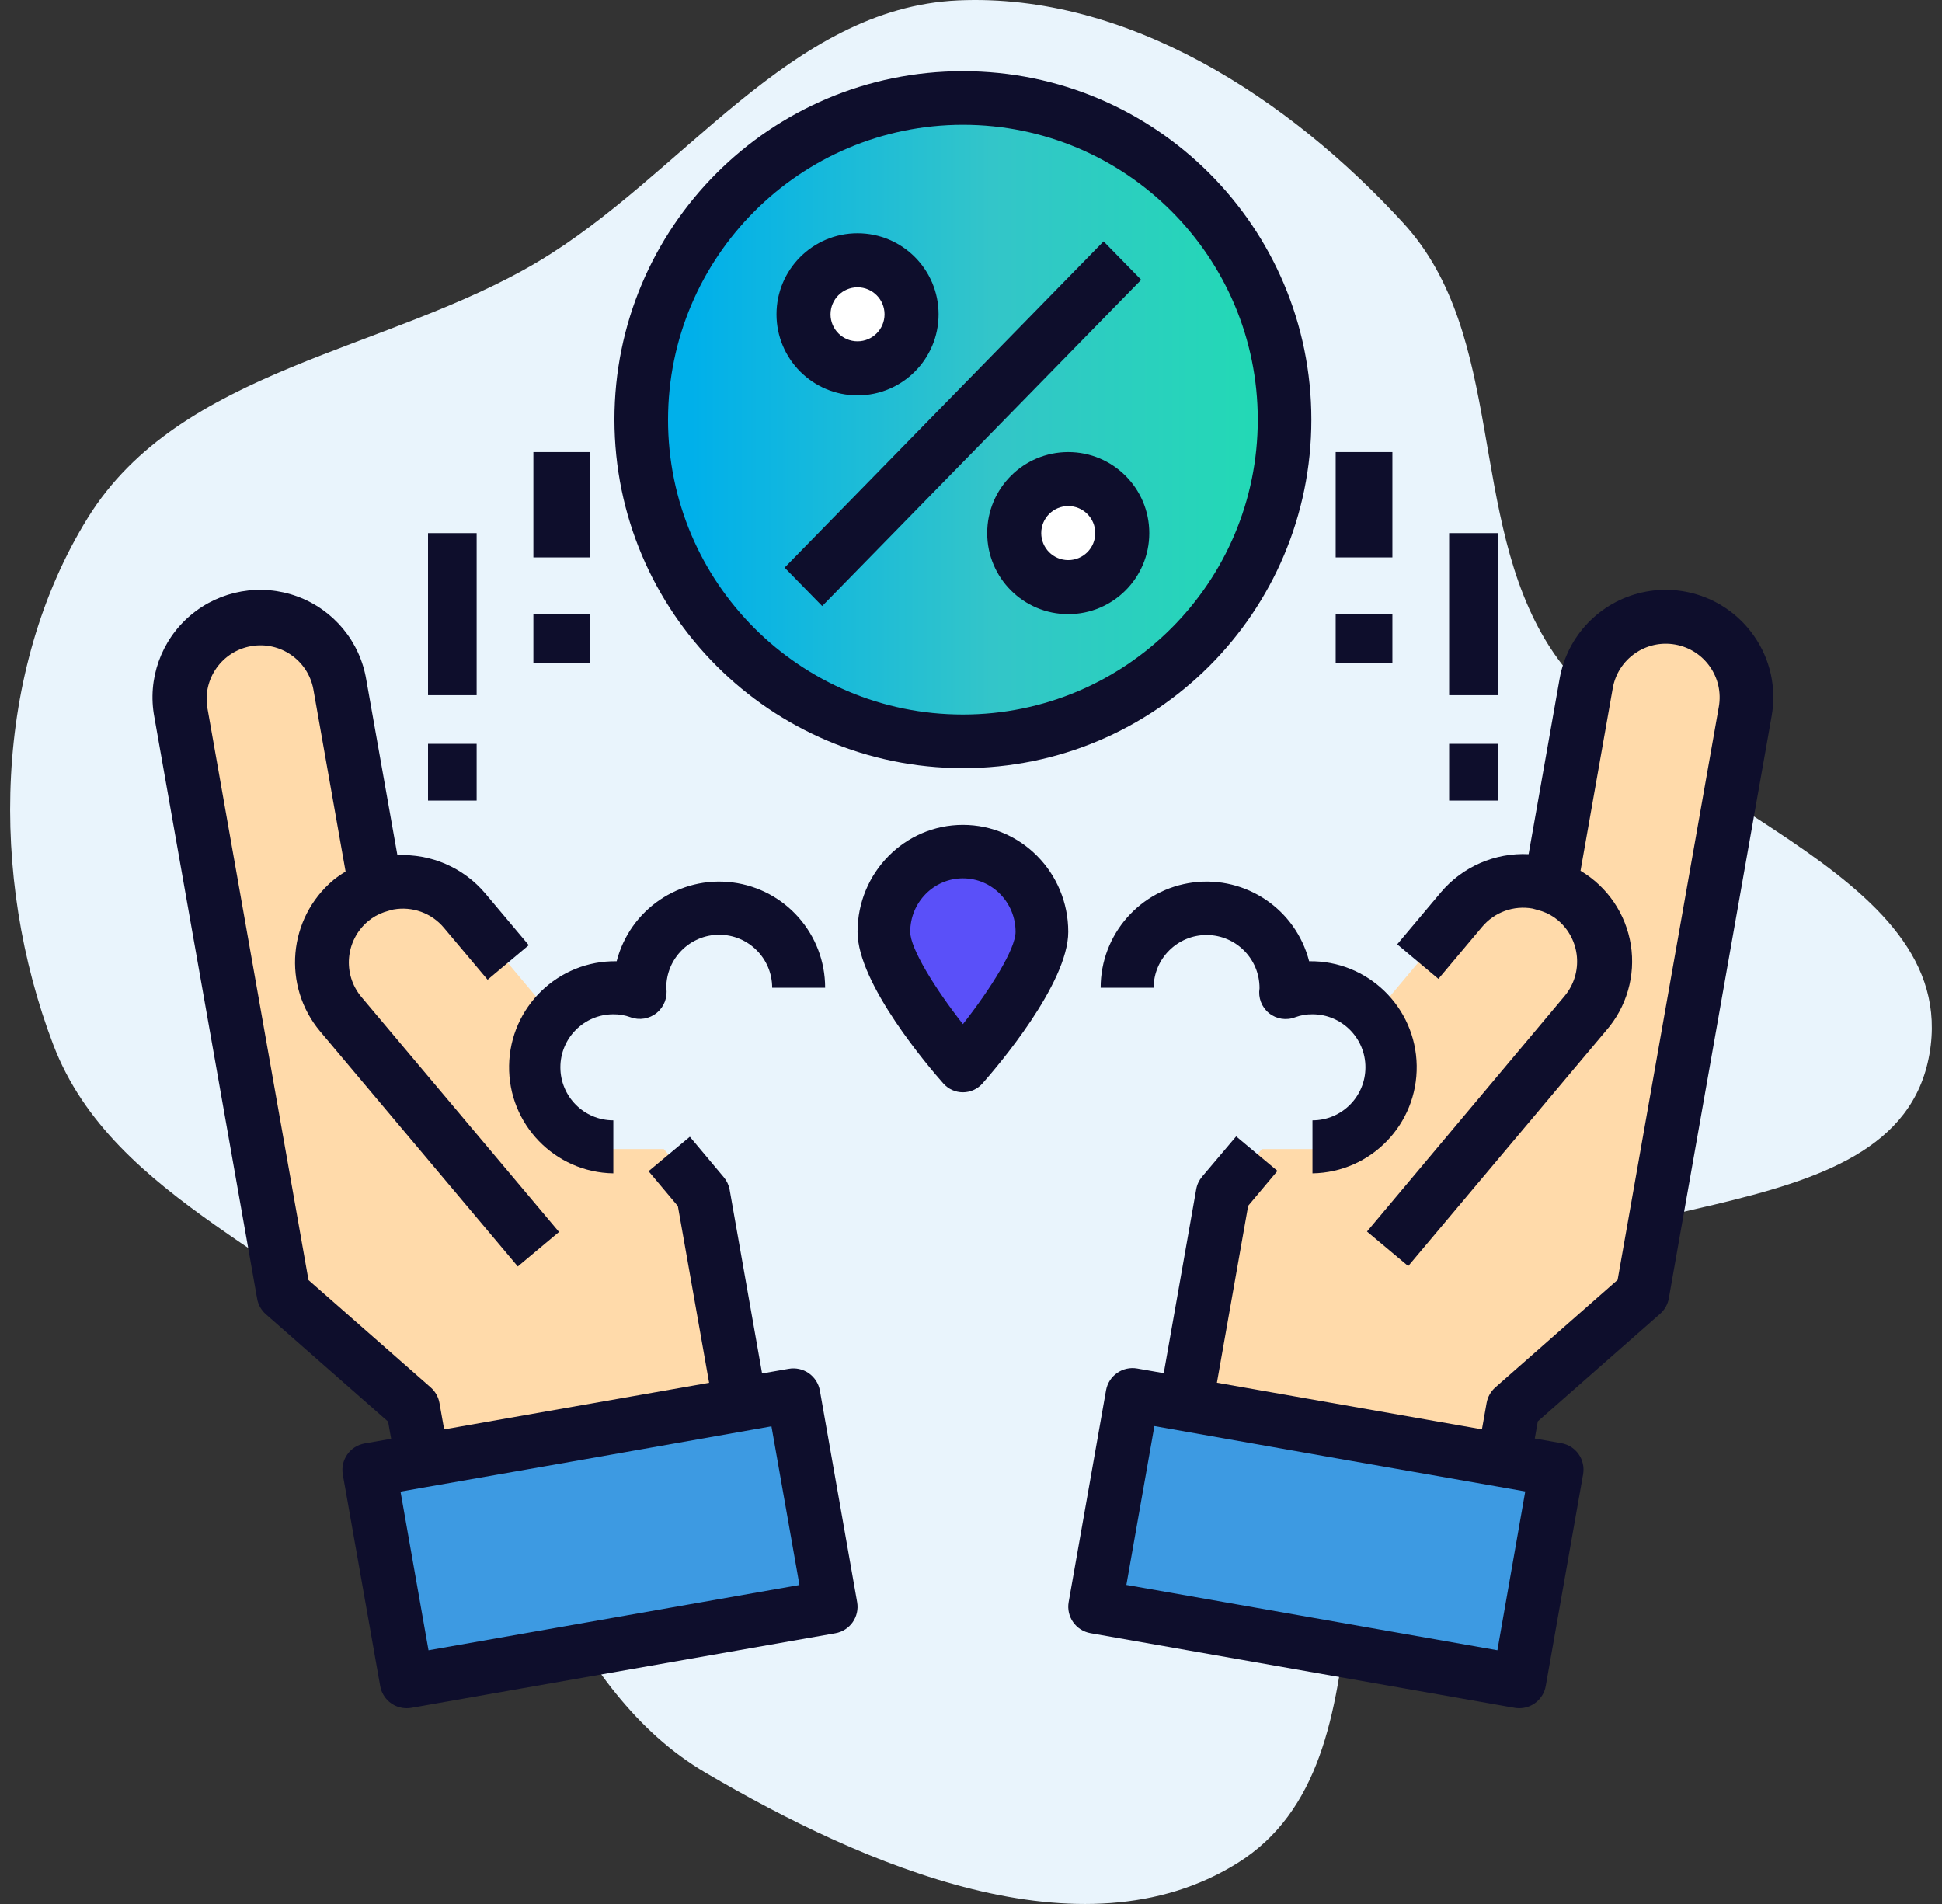 <svg width="102" height="100" viewBox="0 0 102 100" fill="none" xmlns="http://www.w3.org/2000/svg">
<rect x="0" y="0" width="102" height="100" fill="#333333" stroke="none"/>
<path fill-rule="evenodd" clip-rule="evenodd" d="M50.328 0.02C59.219 -0.376 67.71 5.163 73.714 11.722C79.107 17.613 77.079 27.159 81.349 33.906C86.684 42.336 103.068 45.549 101.34 55.37C99.586 65.341 81.678 61.771 75.091 69.469C68.421 77.264 73.697 92.441 64.98 97.863C56.805 102.947 45.377 97.986 37.073 93.114C29.589 88.723 27.724 79.066 21.936 72.608C16.012 65.998 5.962 63.158 2.798 54.87C-0.566 46.056 -0.359 35.229 4.607 27.204C9.473 19.341 20.293 18.479 28.248 13.749C35.852 9.228 41.487 0.414 50.328 0.02Z" fill="#E9F4FC"/>
<path d="M67.601 22.254C67.601 31.539 59.978 39.067 50.575 39.067C41.172 39.067 33.549 31.539 33.549 22.254C33.549 12.968 41.172 5.44 50.575 5.44C59.978 5.44 67.601 12.968 67.601 22.254Z" fill="url(#paint0_linear)"/>
<path d="M50.575 44.6C52.925 44.6 54.831 46.53 54.831 48.91C54.831 51.295 50.575 56.093 50.575 56.093C50.575 56.093 46.318 51.295 46.318 48.91C46.318 46.53 48.224 44.6 50.575 44.6Z" fill="#5A50F9"/>
<path d="M41.406 73.119L43.338 84.132L21.433 88.017L19.502 77.004L22.24 76.515L38.669 73.608L41.406 73.119Z" fill="#3D9AE2"/>
<path d="M81.647 77.004L79.715 88.017L57.81 84.132L59.743 73.119L62.48 73.608L78.909 76.515L81.647 77.004Z" fill="#3D9AE2"/>
<path d="M28.915 53.249L34.567 59.992L36.71 62.545L38.656 73.591L21.994 76.524L21.515 73.746L14.735 67.779L9.35 37.224C8.946 34.922 10.482 32.727 12.783 32.322C15.083 31.916 17.276 33.455 17.68 35.757L19.555 46.379C19.771 46.283 19.999 46.217 20.232 46.181C21.721 45.917 23.238 46.471 24.207 47.634L28.915 53.249Z" fill="#FFDAAA"/>
<path d="M81.592 46.379L83.466 35.757C83.872 33.455 86.065 31.916 88.365 32.322C90.666 32.727 92.202 34.922 91.797 37.224L86.413 67.779L79.633 73.746L79.154 76.524L62.492 73.591L64.437 62.545L66.58 59.992L72.233 53.249L76.94 47.634C77.909 46.471 79.426 45.917 80.916 46.181C81.148 46.217 81.376 46.283 81.592 46.379Z" fill="#FFDAAA"/>
<path d="M59.087 27.787C59.087 29.315 57.848 30.554 56.32 30.554C54.792 30.554 53.554 29.315 53.554 27.787C53.554 26.259 54.792 25.02 56.32 25.02C57.848 25.02 59.087 26.259 59.087 27.787Z" fill="white"/>
<path d="M47.595 16.72C47.595 18.248 46.356 19.487 44.828 19.487C43.3 19.487 42.062 18.248 42.062 16.72C42.062 15.192 43.3 13.953 44.828 13.953C46.356 13.953 47.595 15.192 47.595 16.72Z" fill="white"/>
<path d="M68.904 51.835C68.413 51.839 67.926 51.93 67.467 52.104C67.467 52.014 67.494 51.927 67.494 51.835C67.497 49.759 66.009 47.985 63.976 47.64C61.942 47.294 59.958 48.479 59.285 50.441C59.2 50.441 59.12 50.416 59.034 50.416C56.698 50.416 54.804 52.322 54.804 54.673H46.344C46.344 52.322 44.45 50.416 42.114 50.416C42.028 50.416 41.948 50.436 41.863 50.441C41.19 48.479 39.206 47.294 37.172 47.64C35.139 47.985 33.651 49.759 33.654 51.835C33.654 51.927 33.676 52.014 33.681 52.104C33.221 51.93 32.735 51.839 32.245 51.835C29.909 51.835 28.015 53.741 28.015 56.092C28.015 58.443 29.909 60.35 32.245 60.35H68.904C71.24 60.35 73.134 58.443 73.134 56.092C73.134 53.741 71.24 51.835 68.904 51.835Z" fill="#E9F4FC"/>
<path d="M41.419 71.892L40.027 72.135L38.323 62.484C38.279 62.242 38.173 62.016 38.014 61.827L36.233 59.704L34.065 61.513L35.604 63.346L37.245 72.626L26.113 74.583L23.328 75.074L23.082 73.685C23.026 73.37 22.864 73.084 22.624 72.871L16.203 67.231L10.89 37.167C10.641 35.644 11.665 34.204 13.189 33.936C14.712 33.668 16.168 34.672 16.456 36.188L18.152 45.778C17.928 45.911 17.713 46.059 17.509 46.222C15.126 48.229 14.815 51.778 16.812 54.167L27.197 66.516L29.362 64.704L18.979 52.359C17.984 51.166 18.137 49.397 19.322 48.392C19.572 48.18 19.859 48.016 20.17 47.909C20.218 47.894 20.593 47.777 20.66 47.768C21.656 47.587 22.673 47.955 23.32 48.733L25.61 51.456L27.773 49.642L25.485 46.92C24.344 45.572 22.639 44.831 20.873 44.916L19.239 35.702C18.909 33.699 17.525 32.028 15.616 31.327C13.706 30.626 11.567 31.002 10.013 32.312C8.46 33.623 7.732 35.666 8.107 37.66L13.506 68.211C13.561 68.526 13.722 68.813 13.963 69.025L20.384 74.665L20.544 75.566L19.153 75.811C18.383 75.947 17.87 76.678 18.006 77.446L19.969 88.555C20.088 89.228 20.674 89.719 21.359 89.719C21.443 89.719 21.525 89.712 21.607 89.698L43.873 85.781C44.643 85.646 45.155 84.914 45.02 84.147L43.063 73.035C42.997 72.665 42.787 72.337 42.479 72.122C42.17 71.907 41.789 71.825 41.419 71.892ZM22.507 86.674L21.036 78.341L22.422 78.097L30.776 76.634L40.519 74.913L41.99 83.246L22.507 86.674Z" fill="#0E0E2C"/>
<path d="M92.118 33.389C90.806 31.517 88.494 30.619 86.261 31.113C84.027 31.608 82.313 33.398 81.916 35.648L80.288 44.862C78.522 44.777 76.816 45.519 75.677 46.87L73.386 49.596L75.55 51.411L77.841 48.685C78.488 47.908 79.503 47.539 80.499 47.719C80.561 47.731 80.944 47.848 80.992 47.861C81.296 47.965 81.579 48.124 81.826 48.331C83.02 49.336 83.177 51.115 82.178 52.313L71.799 64.682L73.964 66.496L84.352 54.135C85.436 52.899 85.914 51.245 85.656 49.622C85.397 47.999 84.428 46.575 83.014 45.736L84.709 36.137C84.983 34.602 86.451 33.579 87.988 33.852C89.525 34.124 90.55 35.59 90.277 37.126L84.963 67.22L78.54 72.867C78.3 73.079 78.138 73.366 78.082 73.681L77.836 75.071L75.05 74.581L63.916 72.621L65.557 63.331L67.096 61.497L64.927 59.685L63.137 61.801C62.978 61.991 62.871 62.218 62.829 62.462L61.124 72.12L59.732 71.876C58.963 71.74 58.229 72.252 58.093 73.021L56.13 84.141C55.994 84.909 56.507 85.642 57.277 85.777L79.549 89.698C79.63 89.712 79.713 89.719 79.796 89.719C80.481 89.719 81.068 89.228 81.187 88.554L83.15 77.433C83.286 76.665 82.773 75.932 82.004 75.797L80.612 75.552L80.771 74.65L87.194 69.003C87.435 68.792 87.596 68.504 87.652 68.189L93.052 37.607C93.317 36.133 92.98 34.614 92.118 33.389ZM78.648 86.673L59.161 83.242L60.632 74.9L70.376 76.623L78.725 78.088L80.111 78.332L78.648 86.673Z" fill="#0E0E2C"/>
<path d="M50.575 43.323C47.519 43.323 45.041 45.839 45.041 48.941C45.041 51.668 48.793 56.052 49.545 56.903C49.808 57.2 50.182 57.369 50.575 57.369C50.967 57.369 51.341 57.2 51.604 56.903C52.356 56.052 56.108 51.668 56.108 48.941C56.108 45.839 53.63 43.323 50.575 43.323ZM50.575 53.789C49.105 51.918 47.808 49.812 47.808 48.941C47.808 47.39 49.047 46.132 50.575 46.132C52.102 46.132 53.341 47.39 53.341 48.941C53.341 49.836 52.042 51.926 50.575 53.789Z" fill="#0E0E2C"/>
<path d="M37.776 49.093C39.312 49.093 40.557 50.34 40.557 51.878H43.339C43.341 49.072 41.258 46.701 38.477 46.347C35.696 45.993 33.087 47.767 32.389 50.486C29.317 50.438 26.787 52.892 26.739 55.968C26.691 59.044 29.142 61.577 32.214 61.626V58.841C30.678 58.841 29.433 57.594 29.433 56.056C29.433 54.518 30.678 53.271 32.214 53.271C32.521 53.267 32.826 53.32 33.115 53.426C33.585 53.601 34.112 53.512 34.499 53.193C34.886 52.874 35.075 52.374 34.995 51.878C34.995 50.34 36.24 49.093 37.776 49.093Z" fill="#0E0E2C"/>
<path d="M68.935 58.841V61.626C72.007 61.577 74.458 59.044 74.41 55.968C74.362 52.892 71.832 50.438 68.76 50.486C68.062 47.767 65.453 45.993 62.672 46.347C59.891 46.701 57.808 49.072 57.81 51.878H60.592C60.599 50.34 61.851 49.099 63.386 49.107C64.923 49.115 66.162 50.368 66.154 51.906C66.075 52.399 66.264 52.897 66.652 53.211C67.04 53.525 67.565 53.607 68.03 53.426C68.32 53.319 68.626 53.267 68.935 53.271C70.471 53.271 71.717 54.518 71.717 56.056C71.717 57.594 70.471 58.841 68.935 58.841Z" fill="#0E0E2C"/>
<path d="M70.154 23.743H73.133V29.276H70.154V23.743Z" fill="#0E0E2C"/>
<path d="M70.154 32.257H73.133V34.811H70.154V32.257Z" fill="#0E0E2C"/>
<path d="M76.113 28H78.667V36.513H76.113V28Z" fill="#0E0E2C"/>
<path d="M76.113 39.067H78.667V42.047H76.113V39.067Z" fill="#0E0E2C"/>
<path d="M28.015 23.743H30.994V29.276H28.015V23.743Z" fill="#0E0E2C"/>
<path d="M28.015 32.257H30.994V34.811H28.015V32.257Z" fill="#0E0E2C"/>
<path d="M22.481 28H25.035V36.513H22.481V28Z" fill="#0E0E2C"/>
<path d="M22.481 39.067H25.035V42.047H22.481V39.067Z" fill="#0E0E2C"/>
<path d="M41.21 29.812L57.964 12.677L59.939 14.696L43.184 31.831L41.21 29.812Z" fill="#0E0E2C"/>
<path d="M56.108 23.743C53.757 23.743 51.851 25.648 51.851 27.999C51.851 30.35 53.757 32.256 56.108 32.256C58.458 32.256 60.364 30.35 60.364 27.999C60.364 25.648 58.458 23.743 56.108 23.743ZM56.108 29.418C55.324 29.418 54.689 28.783 54.689 27.999C54.689 27.216 55.324 26.58 56.108 26.58C56.891 26.58 57.526 27.216 57.526 27.999C57.526 28.783 56.891 29.418 56.108 29.418Z" fill="#0E0E2C"/>
<path d="M45.041 20.764C47.391 20.764 49.297 18.858 49.297 16.508C49.297 14.157 47.391 12.251 45.041 12.251C42.69 12.251 40.784 14.157 40.784 16.508C40.784 18.858 42.69 20.764 45.041 20.764ZM45.041 15.089C45.824 15.089 46.459 15.724 46.459 16.508C46.459 17.291 45.824 17.926 45.041 17.926C44.257 17.926 43.622 17.291 43.622 16.508C43.622 15.724 44.257 15.089 45.041 15.089Z" fill="#0E0E2C"/>
<path d="M50.574 40.344C60.683 40.344 68.877 32.15 68.877 22.041C68.877 11.933 60.683 3.738 50.574 3.738C40.466 3.738 32.272 11.933 32.272 22.041C32.283 32.145 40.471 40.333 50.574 40.344ZM50.574 6.554C59.128 6.554 66.062 13.488 66.062 22.041C66.062 30.595 59.128 37.528 50.574 37.528C42.021 37.528 35.087 30.595 35.087 22.041C35.098 13.492 42.025 6.564 50.574 6.554Z" fill="#0E0E2C"/>
<defs>
<linearGradient id="paint0_linear" x1="36.339" y1="36.965" x2="67.544" y2="36.965" gradientUnits="userSpaceOnUse">
<stop stop-color="#00B0EA"/>
<stop offset="0.504" stop-color="#33C5C9"/>
<stop offset="1" stop-color="#21DBB3"/>
</linearGradient>
</defs>
</svg>
